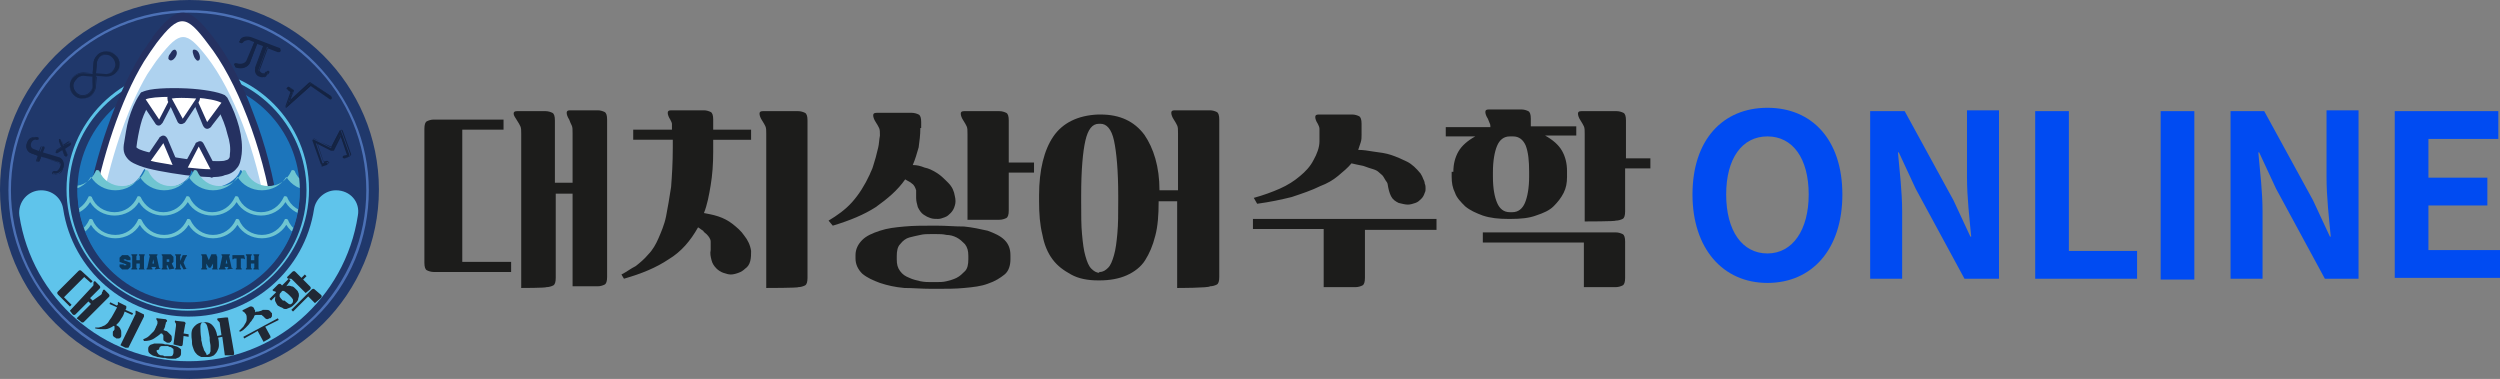 <?xml version="1.0" encoding="utf-8"?>
<!-- Generator: Adobe Illustrator 27.9.0, SVG Export Plug-In . SVG Version: 6.00 Build 0)  -->
<svg version="1.1" id="Layer_1" xmlns="http://www.w3.org/2000/svg" xmlns:xlink="http://www.w3.org/1999/xlink" x="0px" y="0px"
	 width="296.9px" height="45px" viewBox="0 0 296.9 45" style="enable-background:new 0 0 296.9 45;" xml:space="preserve">
<rect x="0" y="0" width="296.9" height="45" fill="#808080" stroke="none"/>
<style type="text/css">
	.st0{fill:#20386B;}
	.st1{fill:#1C75BB;}
	.st2{fill:#5FC4EB;}
	.st3{fill:#5CC3E8;}
	.st4{fill:#4C71B6;}
	.st5{fill:#202834;}
	.st6{opacity:0.32;}
	.st7{fill:#000001;}
	.st8{opacity:0.31;}
	.st9{opacity:0.35;}
	.st10{opacity:0.38;}
	.st11{fill:#253161;}
	.st12{fill-rule:evenodd;clip-rule:evenodd;fill:#FFFFFF;}
	.st13{fill-rule:evenodd;clip-rule:evenodd;fill:#AED2EF;}
	.st14{fill-rule:evenodd;clip-rule:evenodd;fill:#253161;}
	.st15{clip-path:url(#SVGID_00000063623750126464283430000008260447788547777685_);}
	.st16{fill:#6FC5D1;}
	.st17{clip-path:url(#SVGID_00000166671601724278837100000004869629624265209768_);}
	.st18{opacity:0.54;}
	.st19{fill:#1C1C1B;}
	.st20{fill:#004BF2;}
</style>
<g>
	<g>
		<g>
			<circle class="st0" cx="22.5" cy="22.5" r="22.5"/>
		</g>
		<g>
			<circle class="st1" cx="22.4" cy="22.6" r="13.2"/>
		</g>
		<g>
			<path class="st2" d="M39.9,22.6c-1.3,0-2.4,1-2.6,2.2c-1.1,7.3-7.4,12.8-14.9,12.8S8.6,32.1,7.5,24.8c-0.2-1.3-1.3-2.2-2.6-2.2
				l0,0c-1.6,0-2.8,1.4-2.6,3c1.5,9.8,9.9,17.3,20.1,17.3s18.6-7.5,20.1-17.3C42.8,24,41.6,22.6,39.9,22.6L39.9,22.6z"/>
		</g>
		<g>
			<g>
				<path class="st3" d="M22.3,36.9c-7.9,0-14.4-6.5-14.4-14.4S14.3,8.1,22.3,8.1s14.4,6.5,14.4,14.4S30.2,36.9,22.3,36.9z
					 M22.3,8.5c-7.8,0-14.1,6.3-14.1,14.1s6.3,14.1,14.1,14.1s14.1-6.3,14.1-14.1S30,8.5,22.3,8.5z"/>
			</g>
		</g>
		<g>
			<g>
				<path class="st4" d="M22.4,44c-5.7,0-11.1-2.2-15.1-6.3S1,28.3,1,22.6S3.3,11.5,7.3,7.5s9.4-6.3,15.1-6.3s11.1,2.2,15.1,6.3
					s6.3,9.4,6.3,15.1s-2.2,11.1-6.3,15.1S28.2,44,22.4,44z M22.4,1.5c-5.6,0-10.9,2.2-14.9,6.2c-4,4-6.2,9.3-6.2,14.9
					s2.2,10.9,6.2,14.9c4,4,9.3,6.2,14.9,6.2s10.9-2.2,14.9-6.2c4-4,6.2-9.3,6.2-14.9c0-5.6-2.2-10.9-6.2-14.9
					C33.4,3.7,28.1,1.5,22.4,1.5z"/>
			</g>
		</g>
		<g>
			<path class="st5" d="M9.3,32.2c0.1-0.1,0.1-0.1,0.2-0.1c0.1,0,0.1,0,0.2,0.1l1.3,1.2l-0.2,0.2L10,32.9l-2.4,2.4l0.9,0.9l-0.2,0.2
				L6.9,35c0,0-0.1-0.1-0.1-0.2c0-0.1,0-0.1,0.1-0.2L9.3,32.2z M8.3,36.9L11,34c0.1-0.1,0.1-0.1,0.1-0.2c0-0.1,0-0.1,0-0.2
				c0-0.1,0-0.1,0.1-0.2c0,0,0.1,0,0.1,0l0.5,0.5c0,0,0.1,0.1,0.1,0.2c0,0.1,0,0.1-0.1,0.2l-1.1,1.1l0.3,0.3L12,35
				c0.1-0.1,0.1-0.1,0.1-0.2c0,0,0-0.1,0.1-0.2c0-0.1,0-0.1,0.1-0.2c0,0,0.1,0,0.1,0l0.5,0.5c0,0,0.1,0.1,0.1,0.2
				c0,0.1,0,0.1-0.1,0.2L10,38.2c-0.1,0.1-0.1,0.1-0.2,0.1c-0.1,0-0.1,0-0.2-0.1l-0.5-0.4l1.7-1.7l-0.3-0.3l-1.5,1.5
				c-0.1,0.1-0.1,0.1-0.2,0.1c-0.1,0-0.1,0-0.2-0.1L8.3,36.9z"/>
			<path class="st5" d="M13.9,36.3L13.9,36.3c0-0.1,0.1-0.1,0.1-0.1c0,0,0-0.1,0-0.1c0-0.1,0-0.1,0-0.2s0.1,0,0.1,0l0.8,0.4
				c0.1,0,0.1,0.1,0.1,0.1c0,0.1,0,0.1,0,0.2l-0.1,0.2l0.9,0.4l-0.1,0.2L14.8,37l-0.1,0.3c-0.1,0.3-0.3,0.5-0.4,0.7
				c-0.1,0.2-0.3,0.4-0.5,0.6c0.1,0.1,0.2,0.1,0.3,0.2s0.2,0.2,0.2,0.3c0.1,0.1,0.1,0.3,0.1,0.4c0,0.1,0,0.3,0,0.4
				c0,0.1-0.1,0.2-0.1,0.2s-0.1,0.1-0.2,0.1c-0.1,0-0.1,0-0.2,0c-0.1,0-0.1,0-0.2-0.1c-0.1,0-0.1-0.1-0.2-0.1c0-0.1-0.1-0.1-0.1-0.2
				c0-0.1,0-0.2,0-0.3c0-0.1,0-0.2,0.1-0.2c0-0.1,0.1-0.1,0.1-0.2c0-0.1,0-0.1,0-0.2c0,0,0-0.1,0-0.1c0,0,0-0.1-0.1-0.1
				c-0.3,0.2-0.7,0.4-1,0.4c-0.4,0-0.8,0-1.2-0.1l0-0.1c0.1,0,0.3,0,0.4,0c0.1,0,0.3-0.1,0.4-0.1c0.1-0.1,0.3-0.1,0.4-0.2
				c0.1-0.1,0.3-0.2,0.4-0.4c0.1-0.2,0.3-0.4,0.4-0.6s0.3-0.5,0.5-0.9l0.1-0.2l-0.9-0.4l0.1-0.2L13.9,36.3z M14.3,41l1.7-3.5
				c0-0.1,0.1-0.1,0.1-0.2c0-0.1,0-0.1,0-0.2c0-0.1,0-0.1,0-0.2c0,0,0.1,0,0.1,0l0.8,0.4c0.1,0,0.1,0.1,0.1,0.1c0,0.1,0,0.1,0,0.2
				l-1.8,3.6c0,0.1-0.1,0.1-0.2,0.1c-0.1,0-0.1,0-0.2,0L14.3,41z"/>
			<path class="st5" d="M19.7,38.3c0,0.2-0.1,0.3-0.1,0.5c-0.1,0.2-0.1,0.3-0.2,0.4c0.1,0,0.2,0.1,0.3,0.1c0.1,0,0.2,0.1,0.3,0.2
				c0.1,0.1,0.2,0.2,0.3,0.3c0.1,0.1,0.1,0.2,0.1,0.4c0,0.1,0,0.2,0,0.2s-0.1,0.1-0.1,0.2c-0.1,0-0.1,0.1-0.2,0.1
				c-0.1,0-0.1,0-0.2,0c-0.1,0-0.1,0-0.2-0.1c-0.1,0-0.1-0.1-0.2-0.1c-0.1-0.1-0.1-0.1-0.1-0.2c0-0.1,0-0.2,0-0.2c0-0.1,0-0.1,0-0.2
				c0-0.1,0-0.1-0.1-0.2c0-0.1-0.1-0.1-0.2-0.1c-0.2,0.2-0.5,0.4-0.8,0.6c-0.3,0.2-0.7,0.3-1.2,0.3L17,40.3c0.2-0.1,0.5-0.2,0.7-0.4
				c0.2-0.2,0.4-0.4,0.6-0.6c0-0.1,0.1-0.1,0.1-0.2c0-0.1,0.1-0.1,0.1-0.2c0-0.1,0.1-0.2,0.1-0.2c0-0.1,0.1-0.2,0.1-0.3
				c0-0.1,0-0.1,0-0.2c0,0,0-0.1-0.1-0.2c0-0.1-0.1-0.1,0-0.2c0,0,0-0.1,0.1,0l0.9,0.1c0.1,0,0.1,0,0.2,0.1c0,0,0.1,0.1,0,0.2
				L19.7,38.3z M21.5,42c0,0.2-0.1,0.3-0.2,0.4c-0.1,0.1-0.3,0.1-0.4,0.2c-0.2,0-0.4,0-0.6,0c-0.2,0-0.4,0-0.7-0.1l-0.2,0
				c-0.2,0-0.5-0.1-0.7-0.1c-0.2-0.1-0.4-0.1-0.6-0.2c-0.2-0.1-0.3-0.2-0.4-0.3c-0.1-0.1-0.1-0.3-0.1-0.4l0-0.1
				c0-0.2,0.1-0.3,0.2-0.4c0.1-0.1,0.3-0.1,0.5-0.2c0.2,0,0.4,0,0.6,0c0.2,0,0.5,0,0.7,0.1l0.2,0c0.2,0,0.4,0.1,0.7,0.1
				c0.2,0.1,0.4,0.1,0.6,0.2c0.2,0.1,0.3,0.2,0.4,0.3C21.5,41.6,21.5,41.8,21.5,42L21.5,42z M18.6,41.6c0,0.1,0,0.2,0.1,0.3
				c0.1,0.1,0.1,0.2,0.2,0.2c0.1,0.1,0.2,0.1,0.3,0.1c0.1,0,0.2,0,0.3,0.1l0.2,0c0.1,0,0.2,0,0.3,0c0.1,0,0.2,0,0.3,0
				c0.1,0,0.2-0.1,0.2-0.1s0.1-0.2,0.1-0.3l0-0.1c0-0.1,0-0.2,0-0.3c0-0.1-0.1-0.1-0.2-0.2c-0.1-0.1-0.2-0.1-0.2-0.1
				c-0.1,0-0.2,0-0.2-0.1l-0.2,0c-0.1,0-0.2,0-0.3,0c-0.1,0-0.2,0-0.3,0c-0.1,0-0.2,0.1-0.2,0.1c-0.1,0.1-0.1,0.2-0.1,0.3L18.6,41.6
				z M20.6,40.9l0.3-2.2c0-0.1,0-0.1,0-0.2c0,0,0-0.1-0.1-0.2c0-0.1-0.1-0.1,0-0.2c0,0,0-0.1,0.1,0l0.9,0.1c0.1,0,0.1,0,0.2,0.1
				c0,0,0.1,0.1,0,0.2l-0.2,1.1l0.6,0.1l0,0.3l-0.6-0.1l-0.1,1c0,0.1-0.1,0.2-0.1,0.2c-0.1,0-0.1,0-0.2,0L20.6,40.9z"/>
			<path class="st5" d="M26.7,42.2L26.4,40l-0.5,0.1v0C26,40.5,26,40.8,26,41c0,0.3-0.1,0.5-0.2,0.7c-0.1,0.2-0.2,0.3-0.4,0.5
				c-0.2,0.1-0.4,0.2-0.7,0.2l-0.1,0c-0.3,0-0.5,0-0.7,0c-0.2-0.1-0.4-0.2-0.5-0.3s-0.3-0.3-0.4-0.6s-0.2-0.5-0.2-0.8l0-0.2
				c-0.1-0.6-0.1-1.2,0.1-1.5s0.5-0.6,1-0.7l0.1,0c0.5-0.1,0.9,0,1.2,0.3s0.5,0.7,0.6,1.3l0.5-0.1l-0.2-1.4c0-0.1,0-0.1-0.1-0.2
				c0,0-0.1-0.1-0.1-0.1c-0.1-0.1-0.1-0.1-0.1-0.2c0,0,0-0.1,0.1-0.1l0.9-0.1c0.1,0,0.1,0,0.2,0c0.1,0,0.1,0.1,0.1,0.2l0.7,4
				c0,0.1,0,0.2,0,0.2c0,0-0.1,0.1-0.2,0.1L26.7,42.2z M24.7,42.1c0.1,0,0.1-0.1,0.2-0.1c0-0.1,0.1-0.2,0.1-0.3c0-0.2,0-0.3,0-0.6
				c0-0.2-0.1-0.5-0.1-0.8l0-0.2c-0.1-0.6-0.2-1.1-0.3-1.4s-0.3-0.4-0.4-0.4l-0.1,0c-0.2,0-0.3,0.2-0.3,0.5c0,0.3,0,0.8,0.1,1.4
				l0,0.2c0.1,0.3,0.1,0.6,0.2,0.8s0.1,0.4,0.2,0.5c0.1,0.1,0.1,0.2,0.2,0.3C24.5,42.2,24.6,42.2,24.7,42.1L24.7,42.1z"/>
			<path class="st5" d="M31.2,36.8c0.1,0,0.3,0,0.4,0c0.2,0,0.3,0,0.4,0.1c0,0,0.1,0,0.1,0.1c0,0,0.1,0.1,0.1,0.1
				c0,0,0.1,0.1,0.1,0.1c0,0,0,0.1,0,0.1c0,0.1,0,0.1,0,0.2c0,0.1,0,0.1-0.1,0.2c0,0.1-0.1,0.1-0.2,0.1s-0.1,0.1-0.2,0.1
				c-0.1,0-0.2,0-0.3-0.1c-0.1-0.1-0.1-0.1-0.2-0.2c0,0,0,0-0.1-0.1c0,0-0.1,0-0.1-0.1c0,0-0.1,0-0.1,0c-0.1,0-0.1,0-0.2,0
				c-0.1,0-0.2,0-0.3,0c-0.1,0-0.2,0-0.3,0.1c0,0.1-0.1,0.3-0.2,0.4c-0.1,0.2-0.2,0.3-0.3,0.4c-0.1,0.2-0.3,0.4-0.5,0.6
				s-0.4,0.4-0.7,0.5l-0.1-0.1c0.2-0.2,0.3-0.3,0.5-0.5c0.1-0.2,0.2-0.3,0.3-0.5c0.1-0.2,0.1-0.3,0.1-0.5c0-0.2,0-0.3-0.1-0.5
				l-0.1-0.1c0-0.1-0.1-0.1-0.1-0.1c0,0-0.1-0.1-0.1-0.1c-0.1,0-0.1-0.1-0.1-0.1c0,0,0-0.1,0.1-0.1l0.8-0.4c0.1,0,0.1,0,0.2,0
				c0.1,0,0.1,0.1,0.2,0.1l0.1,0.2c0,0.1,0.1,0.1,0.1,0.2c0,0.1,0,0.1,0,0.2c0.1-0.1,0.2-0.1,0.4-0.1C31,36.9,31.1,36.9,31.2,36.8z
				 M33,37.8l0.1,0.2l-1.6,0.8l0.6,1.1c0,0.1,0.1,0.2,0,0.2s-0.1,0.1-0.1,0.1l-0.7,0.4l-0.7-1.3L29,40.2l-0.1-0.2L33,37.8z"/>
			<path class="st5" d="M33,36.3c-0.1-0.1-0.2-0.3-0.3-0.5c-0.1-0.2,0-0.4,0-0.6l-0.5,0.5l-0.2-0.2l0.8-0.8c0,0-0.1,0-0.1-0.1
				c0,0-0.1,0-0.1,0c-0.1,0-0.1,0-0.2-0.1s0-0.1,0-0.1l0.6-0.6c0,0,0.1-0.1,0.2-0.1c0.1,0,0.1,0,0.2,0.1l0.1,0.1l0.8-0.8l0.2,0.2
				L34,34c0.2-0.1,0.4-0.1,0.6,0c0.2,0,0.3,0.1,0.5,0.3l0.1,0.1c0.1,0.1,0.2,0.2,0.2,0.3c0.1,0.1,0.1,0.3,0.1,0.4
				c0,0.2-0.1,0.3-0.1,0.5c-0.1,0.2-0.2,0.3-0.4,0.5l0,0c-0.2,0.2-0.3,0.3-0.5,0.4c-0.2,0.1-0.3,0.1-0.5,0.2c-0.2,0-0.3,0-0.4-0.1
				c-0.1-0.1-0.3-0.1-0.4-0.2L33,36.3z M33.8,35.7c0.2,0.2,0.4,0.3,0.5,0.4c0.2,0.1,0.3,0,0.4-0.1l0,0c0.1-0.1,0.1-0.2,0.1-0.4
				c-0.1-0.2-0.2-0.3-0.4-0.5L34.3,35c-0.2-0.2-0.4-0.3-0.5-0.4c-0.2-0.1-0.3-0.1-0.4,0.1l-0.1,0.1c-0.1,0.1-0.1,0.2-0.1,0.4
				c0.1,0.2,0.2,0.3,0.4,0.5L33.8,35.7z M36.3,34.8l-1.6-1.6c-0.1-0.1-0.1-0.1-0.2-0.1c-0.1,0-0.1,0-0.2,0c-0.1,0-0.1,0-0.2-0.1
				c0,0,0-0.1,0-0.1l0.6-0.6c0,0,0.1-0.1,0.2-0.1c0.1,0,0.1,0,0.2,0.1l0.7,0.7l0.4-0.4l0.2,0.2l-0.4,0.4l0.8,0.8
				c0.1,0.1,0.1,0.1,0.1,0.2c0,0.1,0,0.1-0.1,0.2L36.3,34.8z M37.4,36l-0.8-0.8L34.8,37l-0.2-0.2l2.4-2.4c0,0,0.1-0.1,0.2-0.1
				c0.1,0,0.1,0,0.2,0.1l0.7,0.6c0.1,0.1,0.1,0.1,0.1,0.2c0,0.1,0,0.1-0.1,0.2L37.4,36z"/>
		</g>
		<g class="st6">
			<g>
				<path class="st7" d="M3.2,17c-0.2,0.5,0,1,0.5,1.2l0.8,0.3L4.4,19c0,0.1,0,0.2,0.1,0.2c0.1,0,0.2,0,0.2-0.1l0.2-0.5l2,0.6
					c0.3,0.1,0.4,0.4,0.3,0.7c-0.1,0.3-0.4,0.5-0.7,0.4c-0.1,0-0.2,0-0.2,0.1c0,0.1,0,0.2,0.1,0.2c0.4,0.1,0.9-0.2,1.1-0.7
					c0.2-0.5,0-1-0.4-1.2l-2-0.6l0.2-0.5c0-0.1,0-0.2-0.1-0.2c-0.1,0-0.2,0-0.2,0.1l-0.2,0.5l-0.8-0.3c-0.3-0.1-0.4-0.4-0.3-0.7
					c0.1-0.3,0.4-0.5,0.7-0.4c0.1,0,0.2,0,0.2-0.1c0-0.1,0-0.2-0.1-0.2C3.9,16.2,3.4,16.5,3.2,17z"/>
				<path class="st7" d="M6.5,20.7c-0.1,0-0.1,0-0.2,0c0,0-0.1,0-0.1-0.1c0,0,0-0.1,0-0.1c0-0.1,0.1-0.2,0.2-0.1
					c0.1,0,0.3,0,0.4-0.1c0.1-0.1,0.2-0.2,0.3-0.4c0.1-0.2,0.1-0.3,0-0.4c-0.1-0.1-0.1-0.2-0.3-0.3l-2-0.6l-0.2,0.5
					c0,0.1-0.1,0.1-0.1,0.1c0,0-0.1,0-0.1,0c0,0-0.1,0-0.1-0.1c0,0,0-0.1,0-0.1l0.2-0.5l-0.8-0.3C3.3,18.1,3,17.5,3.2,17l0,0
					c0.1-0.3,0.2-0.5,0.4-0.6c0.2-0.1,0.4-0.2,0.6-0.1c0,0,0.1,0,0.1,0.1c0,0,0,0.1,0,0.1s-0.1,0.1-0.1,0.1c0,0-0.1,0-0.1,0
					c-0.3-0.1-0.5,0.1-0.6,0.4c-0.1,0.2-0.1,0.3,0,0.4c0.1,0.1,0.1,0.2,0.3,0.3l0.8,0.3l0.2-0.5c0-0.1,0.1-0.1,0.1-0.1
					c0,0,0.1,0,0.1,0c0.1,0,0.1,0.1,0.1,0.2L5,18.2l2,0.6c0.2,0.1,0.4,0.2,0.5,0.5c0.1,0.2,0.1,0.5,0,0.7c-0.1,0.3-0.2,0.5-0.4,0.6
					C6.8,20.7,6.6,20.7,6.5,20.7z M6.4,20.4c-0.1,0-0.1,0-0.1,0.1c0,0,0,0.1,0,0.1c0,0,0,0.1,0.1,0.1c0.2,0.1,0.4,0,0.6-0.1
					c0.2-0.1,0.3-0.3,0.4-0.6s0.1-0.5,0-0.7c-0.1-0.2-0.2-0.4-0.4-0.4l-2-0.7l0.2-0.6c0-0.1,0-0.2-0.1-0.2c0,0-0.1,0-0.1,0
					c0,0-0.1,0.1-0.1,0.1l-0.2,0.6l-0.8-0.3c-0.1,0-0.2-0.1-0.3-0.3c-0.1-0.1-0.1-0.3,0-0.5c0.1-0.3,0.4-0.5,0.7-0.4
					c0,0,0.1,0,0.1,0c0,0,0.1-0.1,0.1-0.1c0,0,0-0.1,0-0.1c0,0,0-0.1-0.1-0.1c-0.2-0.1-0.4,0-0.6,0.1c-0.2,0.1-0.3,0.3-0.4,0.6l0,0
					c-0.2,0.5,0,1,0.4,1.1l0.9,0.3L4.4,19c0,0,0,0.1,0,0.1c0,0,0,0.1,0.1,0.1c0,0,0.1,0,0.1,0c0,0,0.1-0.1,0.1-0.1l0.2-0.5l2,0.7
					c0.1,0,0.2,0.1,0.3,0.3c0.1,0.1,0.1,0.3,0,0.5c-0.1,0.2-0.2,0.3-0.3,0.4C6.7,20.4,6.5,20.4,6.4,20.4C6.4,20.4,6.4,20.4,6.4,20.4
					z"/>
			</g>
			<g>
				<path class="st7" d="M7.5,17.3l-0.3-0.7c0-0.1-0.1-0.1-0.2-0.1C7,16.6,7,16.7,7,16.8l0.3,0.7l-0.6,0.4c-0.1,0.1-0.1,0.2-0.1,0.2
					c0,0.1,0.1,0.1,0.2,0.1l0.6-0.4l0.3,0.7c0,0.1,0.1,0.1,0.2,0.1c0,0,0.1-0.1,0.1-0.1c0,0,0-0.1,0-0.1l-0.3-0.7l0.6-0.4
					c0,0,0.1-0.1,0.1-0.1c0,0,0-0.1,0-0.1c0-0.1-0.1-0.1-0.2-0.1L7.5,17.3z"/>
				<path class="st7" d="M7.7,18.5C7.7,18.5,7.7,18.5,7.7,18.5c-0.1,0-0.1-0.1-0.1-0.1l-0.2-0.6l-0.6,0.4c0,0-0.1,0-0.1,0
					c0,0-0.1,0-0.1-0.1c0-0.1,0-0.2,0.1-0.3l0.6-0.4L7,16.8c0-0.1,0-0.2,0.1-0.3c0,0,0.1,0,0.1,0c0,0,0.1,0,0.1,0.1l0.2,0.6l0.6-0.4
					c0,0,0.1,0,0.1,0c0,0,0.1,0,0.1,0.1c0,0,0,0.1,0,0.1c0,0.1-0.1,0.1-0.1,0.1l-0.6,0.4l0.3,0.7c0,0,0,0.1,0,0.1
					C7.9,18.4,7.9,18.5,7.7,18.5C7.8,18.5,7.8,18.5,7.7,18.5z M7.4,17.7l0.3,0.7c0,0,0,0.1,0.1,0.1c0,0,0.1,0,0.1,0
					c0,0,0.1-0.1,0.1-0.1c0,0,0-0.1,0-0.1l-0.3-0.7l0.6-0.4c0,0,0.1-0.1,0.1-0.1c0,0,0-0.1,0-0.1c0,0,0-0.1-0.1-0.1c0,0-0.1,0-0.1,0
					l-0.6,0.4l-0.3-0.7c0,0,0-0.1-0.1-0.1c0,0-0.1,0-0.1,0C7,16.6,7,16.7,7,16.8l0.3,0.7l-0.6,0.4c-0.1,0-0.1,0.1-0.1,0.2
					c0,0,0,0.1,0.1,0.1c0,0,0.1,0,0.1,0L7.4,17.7z"/>
			</g>
		</g>
		<g class="st8">
			<path class="st7" d="M12.7,6.1c-0.4,0-0.8,0.1-1.1,0.4c-0.3,0.3-0.5,0.6-0.5,1.1l-0.1,1.2L9.9,8.7c-0.8,0-1.6,0.6-1.6,1.4
				c0,0.8,0.6,1.6,1.4,1.6c0.4,0,0.8-0.1,1.1-0.4c0.3-0.3,0.5-0.6,0.5-1.1l0.1-1.2l1.2,0.1c0.4,0,0.8-0.1,1.1-0.4
				c0.3-0.3,0.5-0.6,0.5-1.1C14.2,6.9,13.6,6.2,12.7,6.1z M11,10.3c0,0.6-0.6,1.1-1.2,1.1s-1.1-0.6-1.1-1.2c0-0.3,0.2-0.6,0.4-0.8
				C9.3,9.1,9.6,9,9.9,9L11,9.1L11,10.3z M13.8,7.7c0,0.3-0.2,0.6-0.4,0.8s-0.5,0.3-0.8,0.3l-1.2-0.1l0.1-1.2c0-0.3,0.2-0.6,0.4-0.8
				s0.5-0.3,0.8-0.3C13.3,6.5,13.8,7.1,13.8,7.7z"/>
			<path class="st7" d="M9.8,11.7C9.8,11.7,9.8,11.7,9.8,11.7c-0.9,0-1.6-0.8-1.5-1.6c0-0.9,0.8-1.5,1.6-1.5L11,8.7l0.1-1.1
				c0-0.4,0.2-0.8,0.5-1.1c0.3-0.3,0.7-0.4,1.1-0.4s0.8,0.2,1.1,0.5c0.3,0.3,0.4,0.7,0.4,1.1c0,0.4-0.2,0.8-0.5,1.1
				c-0.3,0.3-0.7,0.4-1.1,0.4l-1.1-0.1l-0.1,1.1c0,0.4-0.2,0.8-0.5,1.1C10.6,11.6,10.2,11.7,9.8,11.7z M9.8,8.7
				c-0.8,0-1.5,0.6-1.5,1.4c0,0.8,0.6,1.5,1.4,1.6c0.4,0,0.8-0.1,1.1-0.4s0.5-0.6,0.5-1l0.1-1.2l1.2,0.1c0.4,0,0.8-0.1,1.1-0.4
				c0.3-0.3,0.5-0.6,0.5-1S14,6.9,13.8,6.6c-0.3-0.3-0.6-0.5-1-0.5l0,0c-0.4,0-0.8,0.1-1.1,0.4c-0.3,0.3-0.5,0.6-0.5,1l-0.1,1.2
				L9.8,8.7C9.9,8.7,9.8,8.7,9.8,8.7z M9.8,11.4C9.8,11.4,9.8,11.4,9.8,11.4c-0.7,0-1.2-0.6-1.2-1.2c0-0.3,0.2-0.6,0.4-0.8
				C9.3,9.1,9.6,9,9.9,9l1.2,0.1L11,10.3h0h0c0,0.3-0.2,0.6-0.4,0.8C10.4,11.3,10.1,11.4,9.8,11.4z M9.8,9C9.5,9,9.3,9.1,9.1,9.3
				c-0.2,0.2-0.4,0.5-0.4,0.8c0,0.6,0.5,1.2,1.1,1.2c0.3,0,0.6-0.1,0.8-0.3c0.2-0.2,0.4-0.5,0.4-0.8L11,9.1L9.8,9C9.9,9,9.8,9,9.8,9
				z M12.6,8.8C12.6,8.8,12.6,8.8,12.6,8.8l-1.2-0.1l0.1-1.2c0-0.3,0.2-0.6,0.4-0.8c0.2-0.2,0.5-0.3,0.9-0.3c0.7,0,1.2,0.6,1.1,1.2
				l0,0c0,0.3-0.2,0.6-0.4,0.8C13.2,8.7,12.9,8.8,12.6,8.8z M11.4,8.7l1.1,0.1c0.3,0,0.6-0.1,0.8-0.3c0.2-0.2,0.4-0.5,0.4-0.8
				c0-0.6-0.5-1.2-1.1-1.2c-0.3,0-0.6,0.1-0.8,0.3s-0.4,0.5-0.4,0.8L11.4,8.7z"/>
		</g>
		<g class="st9">
			<path class="st7" d="M33.2,5.8l-3.4-1.3c-0.4-0.1-0.8-0.1-1.1,0.1l-0.2,0.2c-0.1,0.1-0.1,0.2,0,0.2c0,0,0,0,0.1,0
				c0.1,0,0.1,0,0.2,0L29,4.9c0.2-0.1,0.5-0.2,0.7-0.1L30.2,5l-0.8,2.2c-0.2,0.4-0.7,0.6-1.3,0.5c-0.1,0-0.2,0-0.2,0.1
				s0,0.2,0.1,0.2c0.7,0.3,1.5,0,1.7-0.6l0.8-2.2l0.8,0.3l-1,2.7c-0.1,0.3,0.1,0.8,0.5,0.9c0.4,0.2,0.9,0,1-0.4c0-0.1,0-0.2-0.1-0.2
				c-0.1,0-0.2,0-0.2,0.1c-0.1,0.2-0.3,0.3-0.5,0.2c-0.2-0.1-0.3-0.3-0.3-0.5l1-2.7l1.4,0.5c0.1,0,0.2,0,0.2-0.1
				C33.3,5.9,33.3,5.8,33.2,5.8z"/>
			<path class="st7" d="M31.2,9.1c-0.1,0-0.2,0-0.3-0.1c-0.2-0.1-0.4-0.2-0.5-0.4c-0.1-0.2-0.1-0.4-0.1-0.6l1-2.7l-0.8-0.3l-0.8,2.2
				c-0.1,0.3-0.4,0.5-0.7,0.6c-0.3,0.1-0.7,0.1-1.1,0c-0.1,0-0.1-0.1-0.1-0.1c0,0,0-0.1,0-0.1s0.1-0.1,0.1-0.1c0,0,0.1,0,0.2,0
				c0.5,0.2,1.1,0,1.2-0.4L30.2,5l-0.5-0.2c-0.2-0.1-0.5-0.1-0.7,0.1l-0.2,0.2c-0.1,0-0.1,0.1-0.2,0c0,0-0.1,0-0.1,0
				c0,0-0.1-0.1-0.1-0.1c0,0,0-0.1,0.1-0.1l0.2-0.2c0.3-0.2,0.7-0.3,1.1-0.1l3.4,1.3c0.1,0,0.2,0.1,0.1,0.2c0,0.1-0.1,0.1-0.3,0.1
				l-1.3-0.5l-1,2.7c0,0.1,0,0.2,0,0.3c0.1,0.1,0.1,0.2,0.2,0.2c0.1,0,0.2,0,0.3,0c0.1,0,0.2-0.1,0.2-0.2c0,0,0.1-0.1,0.1-0.1
				c0,0,0.1,0,0.2,0s0.1,0.1,0.1,0.1c0,0,0,0.1,0,0.1c-0.1,0.2-0.2,0.3-0.4,0.4C31.4,9.1,31.3,9.1,31.2,9.1z M30.6,5.1l0.8,0.3
				l-1,2.7c-0.1,0.2,0,0.3,0.1,0.5s0.3,0.3,0.5,0.4c0.2,0.1,0.4,0.1,0.6,0c0.2-0.1,0.3-0.2,0.4-0.4c0,0,0-0.1,0-0.1
				c0,0-0.1-0.1-0.1-0.1c0,0-0.1,0-0.1,0c0,0-0.1,0-0.1,0.1c0,0.1-0.1,0.2-0.2,0.2c-0.1,0-0.2,0-0.3,0c-0.1,0-0.2-0.1-0.3-0.2
				c-0.1-0.1-0.1-0.2,0-0.3l1-2.7L33.1,6c0.1,0,0.2,0,0.2-0.1c0-0.1,0-0.2-0.1-0.2l-3.4-1.3c-0.4-0.1-0.8-0.1-1.1,0.1l-0.2,0.2
				c0,0,0,0.1,0,0.1c0,0,0,0.1,0.1,0.1c0,0,0,0,0.1,0c0.1,0,0.1,0,0.2,0L29,4.9c0.2-0.2,0.5-0.2,0.7-0.1L30.3,5l-0.8,2.3
				c-0.2,0.5-0.7,0.7-1.3,0.5c0,0-0.1,0-0.1,0c0,0-0.1,0-0.1,0.1c0,0,0,0.1,0,0.1C28,7.9,28,7.9,28,8c0.3,0.1,0.7,0.1,1,0
				c0.3-0.1,0.6-0.3,0.7-0.6L30.6,5.1z"/>
		</g>
		<g class="st10">
			<path class="st7" d="M34,12.8c0,0,0-0.1,0-0.1l0.6-1.7l-0.4-0.3c0,0,0-0.1,0-0.2c0-0.1,0.1-0.1,0.2-0.1l0.4,0.3c0,0,0,0.1,0,0.1
				l-0.5,1.4l2.6-2.3c0,0,0.1-0.1,0.1,0l2.4,1.6c0,0,0,0.1,0,0.2c0,0.1-0.1,0.1-0.2,0.1l-2.3-1.6l-2.8,2.5C34,12.8,34,12.8,34,12.8
				L34,12.8z"/>
			<path class="st7" d="M34,12.8C34,12.8,34,12.8,34,12.8L34,12.8c-0.1,0-0.1-0.1-0.1-0.2l0.6-1.7l-0.4-0.3c-0.1,0-0.1-0.1,0-0.2
				c0.1-0.1,0.1-0.1,0.2-0.1l0.4,0.3c0,0,0.1,0.1,0,0.2l-0.5,1.3l2.5-2.3c0.1,0,0.1-0.1,0.2,0l2.4,1.6c0,0,0,0.1,0,0.1s0,0.1,0,0.1
				c-0.1,0.1-0.1,0.1-0.2,0.1l-2.3-1.6l-2.8,2.5C34.1,12.8,34,12.8,34,12.8z M34,12.7c0,0,0.1,0,0.1,0l2.8-2.5l2.3,1.6
				c0,0,0.1,0,0.1-0.1c0,0,0-0.1,0-0.1c0,0,0,0,0-0.1L37,9.9c0,0-0.1,0-0.1,0l-2.6,2.4l0.6-1.5c0,0,0-0.1,0-0.1l-0.4-0.3
				c0,0-0.1,0-0.1,0.1c0,0.1,0,0.1,0,0.1l0.4,0.3L34,12.6C33.9,12.7,33.9,12.7,34,12.7L34,12.7z"/>
		</g>
		<g class="st10">
			<path class="st7" d="M38.1,19.5l-1-2.8c0-0.1,0-0.1,0-0.1c0,0,0.1,0,0.2,0l2,1l1-2c0-0.1,0.1-0.1,0.1-0.1c0.1,0,0.1,0,0.1,0.1
				l1,2.8c0,0.1,0,0.2-0.1,0.2l-0.5,0.2c-0.1,0-0.2,0-0.2-0.1c0-0.1,0-0.2,0.1-0.2l0.4-0.1l-0.8-2.4l-0.9,1.8c0,0,0,0.1-0.1,0.1
				c0,0-0.1,0-0.1,0l-1.8-0.9l0.8,2.4l0.4-0.1c0.1,0,0.2,0,0.2,0.1c0,0.1,0,0.2-0.1,0.2l-0.6,0.2C38.2,19.6,38.2,19.5,38.1,19.5z"/>
			<path class="st7" d="M38.3,19.6C38.2,19.6,38.2,19.6,38.3,19.6c-0.1,0-0.1-0.1-0.1-0.1l-1-2.8c0-0.1,0-0.1,0-0.2
				c0.1,0,0.1-0.1,0.2,0l1.9,1l1-1.9c0-0.1,0.1-0.1,0.2-0.1c0.1,0,0.1,0,0.1,0.1l1,2.8c0,0,0,0.1,0,0.1c0,0-0.1,0.1-0.1,0.1
				l-0.5,0.2c0,0-0.1,0-0.1,0c0,0-0.1-0.1-0.1-0.1c0-0.1,0-0.2,0.1-0.2l0.4-0.1L40.4,16l-0.9,1.7c0,0-0.1,0.1-0.1,0.1
				c0,0-0.1,0-0.1,0l-1.7-0.9l0.8,2.3l0.4-0.1c0.1,0,0.2,0,0.2,0.1c0,0.1,0,0.2-0.1,0.2L38.3,19.6C38.3,19.6,38.3,19.6,38.3,19.6z
				 M37.3,16.5C37.3,16.5,37.2,16.5,37.3,16.5c-0.1,0.1-0.1,0.1-0.1,0.2l1,2.8c0,0,0,0.1,0.1,0.1c0,0,0.1,0,0.1,0l0.6-0.2
				c0.1,0,0.1-0.1,0.1-0.1c0-0.1-0.1-0.1-0.1-0.1l-0.5,0.2l-0.8-2.4l1.8,0.9c0,0,0.1,0,0.1,0c0,0,0.1,0,0.1-0.1l0.9-1.8l0.8,2.4
				l-0.4,0.1c-0.1,0-0.1,0.1-0.1,0.1c0,0,0,0.1,0.1,0.1c0,0,0.1,0,0.1,0l0.5-0.2c0,0,0.1,0,0.1-0.1c0,0,0-0.1,0-0.1l-1-2.8
				c0,0-0.1-0.1-0.1-0.1c0,0-0.1,0-0.1,0.1l-1,2L37.3,16.5C37.3,16.5,37.3,16.5,37.3,16.5z"/>
		</g>
		<g>
			<g>
				<path class="st11" d="M19.1,5.8c-0.2,0.3-0.5,0.6-0.7,0.9c-0.2,0.3-0.5,0.7-0.7,1.1c-1.3,2.2-2.5,4.9-3.6,7.9
					c-0.9,2.7-1.7,5.6-2.3,8.5h19.7c-0.6-3.4-1.5-6.8-2.7-9.8C27.6,11,26,7.9,24.3,5.8c-1.2-1.5-2-2.3-2.6-2.3
					C21.1,3.5,20.4,4.2,19.1,5.8C19.1,5.8,19.1,5.8,19.1,5.8L19.1,5.8z M17.4,5.5c0.2-0.4,0.5-0.7,0.7-1c0,0,0,0,0-0.1
					c1.5-1.9,2.5-2.9,3.6-2.9c1.1,0,2.1,1,3.6,2.9c1.8,2.3,3.5,5.5,4.8,9.1c1.4,3.6,2.4,7.5,3,11.5c0,0.1,0,0.2,0,0.2
					c0,0.5-0.3,1-0.7,1H11v0c-0.1,0-0.1,0-0.2,0c-0.4-0.1-0.6-0.6-0.6-1.2c0.6-3.4,1.5-6.9,2.6-10c1.1-3.1,2.4-6,3.8-8.3
					C16.8,6.3,17.1,5.9,17.4,5.5L17.4,5.5z"/>
			</g>
			<g>
				<path class="st12" d="M18.6,5.1c-0.5,0.7-1,1.4-1.5,2.2c-2.8,4.6-5,11.4-6.2,18h21.5c-1.2-7.8-4.3-15.8-7.7-20.1
					C22.1,1.7,21.3,1.6,18.6,5.1L18.6,5.1z"/>
			</g>
			<g>
				<path class="st13" d="M11.9,25.2h19.7c-1.1-7.1-3.9-14.4-7-18.4c-2.5-3.2-3.2-3.2-5.7,0c-0.5,0.6-0.9,1.3-1.4,2
					C15,13,13,19.2,11.9,25.2L11.9,25.2z"/>
			</g>
			<g>
				<path class="st11" d="M25.9,13c-0.7-0.3-2.2-0.5-3.8-0.5c-1.8-0.1-3.7-0.1-4.5,0.1c-0.4,0.7-0.7,1.4-0.9,2.2
					c-0.2,0.8-0.4,1.8-0.5,2.7l0,0c0,0,0,0,0,0c0.2,0.2,0.5,0.3,0.8,0.4c0.9,0.3,3.1,0.7,5.2,1c1.9,0.2,3.6,0.3,4.4,0.2
					c0.3-0.1,0.5-0.1,0.6-0.3c0.1-0.1,0.1-0.3,0.1-0.5c0.1-0.7,0-1.5-0.3-2.4C26.8,15,26.4,14,25.9,13L25.9,13z M22.2,10.5
					c1.9,0.1,3.7,0.4,4.5,0.8l0,0c0.1,0.1,0.2,0.2,0.3,0.3c0.7,1.3,1.1,2.4,1.4,3.5c0.3,1.2,0.4,2.2,0.3,3.2
					c-0.1,0.7-0.2,1.3-0.6,1.7c-0.3,0.4-0.8,0.7-1.4,0.8C25.9,21.2,24,21,22,20.8c-2.2-0.3-4.4-0.7-5.4-1.1c-0.5-0.2-1-0.4-1.3-0.7
					c-0.5-0.5-0.7-1-0.6-1.8c0.2-1.1,0.3-2.1,0.6-3.1c0.3-1,0.7-2,1.3-2.9c0.1-0.2,0.2-0.3,0.4-0.3C17.7,10.5,20,10.4,22.2,10.5
					L22.2,10.5z M16.2,17.5L16.2,17.5C16.1,17.6,16.2,17.5,16.2,17.5L16.2,17.5L16.2,17.5z"/>
			</g>
			<g>
				<path class="st11" d="M19,18.6l0.1,0l0,0l0.2,0l-0.1-0.3L19,18.6L19,18.6z M19,20.1c-0.4-0.1-0.9-0.2-1.2-0.2
					c-0.1,0-0.2-0.1-0.3-0.2c-0.2-0.3-0.3-0.8-0.1-1.1l1.5-2.2l0,0c0-0.1,0.1-0.1,0.2-0.2c0.3-0.2,0.6-0.1,0.8,0.3l1.1,2.6
					c0.1,0.1,0.1,0.3,0.1,0.5c0,0.4-0.3,0.7-0.7,0.7C19.9,20.3,19.5,20.2,19,20.1L19,20.1L19,20.1z"/>
			</g>
			<g>
				<path class="st12" d="M17.9,19.1c0.7,0.2,1.7,0.3,2.6,0.5l-1.1-2.6L17.9,19.1L17.9,19.1z"/>
			</g>
			<g>
				<path class="st11" d="M23.4,19.2c0.1,0,0.3,0,0.4,0l0.1,0l-0.3-0.5L23.4,19.2L23.4,19.2z M23.7,20.8c-0.4,0-0.9-0.1-1.4-0.1
					c-0.1,0-0.2-0.1-0.3-0.1c-0.3-0.2-0.3-0.7-0.1-1.1l1.3-2.4c0-0.1,0.1-0.2,0.2-0.2c0.3-0.2,0.6-0.2,0.8,0.2l1.4,2.7l0,0
					c0.1,0.1,0.1,0.3,0.1,0.5c0,0.4-0.3,0.8-0.6,0.8C24.6,20.8,24.1,20.8,23.7,20.8L23.7,20.8z"/>
			</g>
			<g>
				<path class="st12" d="M22.3,19.9c0.9,0.1,2,0.2,2.7,0.2l-1.4-2.7L22.3,19.9L22.3,19.9z"/>
			</g>
			<g>
				<path class="st11" d="M25.2,12.6L25.2,12.6c-0.3-0.1-0.5-0.1-0.8-0.1l0.3,0.7L25.2,12.6L25.2,12.6z M25.3,11.1
					c0.5,0.1,1,0.2,1.3,0.4l0,0c0.1,0,0.1,0.1,0.2,0.2c0.2,0.3,0.2,0.8,0,1.1L25.1,15c0,0.1-0.1,0.1-0.2,0.2
					c-0.3,0.2-0.6,0.1-0.8-0.3L22.9,12c-0.1-0.1-0.1-0.3-0.1-0.5c0-0.4,0.3-0.7,0.6-0.7C24.1,10.9,24.8,11,25.3,11.1L25.3,11.1z"/>
			</g>
			<g>
				<path class="st12" d="M26.3,12.2c-0.6-0.3-1.7-0.5-3-0.6l1.3,2.9L26.3,12.2L26.3,12.2z"/>
			</g>
			<g>
				<path class="st11" d="M19.1,12.3c-0.3,0-0.5,0-0.7,0l0.4,0.6L19.1,12.3L19.1,12.3z M18.3,10.8c0.5,0,1.2-0.1,1.9-0.1
					c0.1,0,0.3,0,0.4,0.1c0.3,0.2,0.3,0.7,0.1,1.1l-1.4,2.7l0,0c0,0-0.1,0.1-0.1,0.1C19,15,18.6,15,18.4,14.6l-1.6-2.4
					c-0.1-0.1-0.1-0.2-0.2-0.3c-0.1-0.4,0.1-0.8,0.4-1C17.3,10.9,17.7,10.8,18.3,10.8L18.3,10.8z"/>
			</g>
			<g>
				<path class="st12" d="M20.3,11.5c-1.4,0-2.6,0.1-3,0.3l1.6,2.4L20.3,11.5L20.3,11.5z"/>
			</g>
			<g>
				<path class="st14" d="M23.4,7.2C23.2,7,23.1,6.9,23,6.6c-0.2-0.5-0.1-0.7,0-0.7c0.7-0.1,1,1.3,0.5,1.3L23.4,7.2z"/>
			</g>
			<g>
				<path class="st14" d="M20,7c0-0.2,0-0.4,0.2-0.6c0.3-0.5,0.4-0.5,0.6-0.5c0.6,0.4-0.3,1.6-0.7,1.2L20,7z"/>
			</g>
			<g>
				<g>
					<path class="st11" d="M22.2,12.3c-0.2,0-0.5,0-0.7,0l0.3,0.6L22.2,12.3L22.2,12.3z M21.5,10.8c0.5,0,1.1,0,1.8,0.1
						c0.1,0,0.2,0.1,0.3,0.2c0.2,0.3,0.2,0.7,0,1l-1.6,2.4l0,0c0,0-0.1,0.1-0.1,0.1c-0.3,0.2-0.6,0.2-0.8-0.1L20,12.1
						c-0.1-0.1-0.1-0.2-0.1-0.3c-0.1-0.4,0.2-0.8,0.5-0.9C20.6,10.9,21,10.8,21.5,10.8L21.5,10.8z"/>
				</g>
				<g>
					<path class="st12" d="M23.3,11.7c-1.3-0.1-2.4-0.1-2.9,0l1.3,2.4L23.3,11.7L23.3,11.7z"/>
				</g>
			</g>
		</g>
		<g>
			<g>
				<path class="st1" d="M35.6,22.7c0-0.9-0.6-1.5-0.9-1.9c-0.3-0.4-0.4-0.5-0.4-0.5c-0.5,1.1-1.8,1.9-2.7,1.9
					c-2.8,0.1-2.8-2.6-3.1-1.9c-0.4,1.1-1.9,1.9-2.8,1.9c-2.3-0.1-2.9-2.3-3-1.9c-0.1,1.2-2.1,2.2-3.1,1.9c-2.8-0.8-2.1-2.8-2.6-1.9
					c-0.9,1.8-2,1.9-2.9,1.9c-2.7-0.1-2.3-2.7-2.8-1.8c-0.4,0.8-0.7,1-1.1,1.2c-0.7,0.6-1,0.1-1,1.1c0,7.3,5.9,13.2,13.2,13.2
					S35.6,30,35.6,22.7z"/>
			</g>
			<g>
				<g>
					<defs>
						<circle id="SVGID_1_" cx="22.4" cy="22.6" r="13.2"/>
					</defs>
					<clipPath id="SVGID_00000152982478393808869840000013453544760382602134_">
						<use xlink:href="#SVGID_1_"  style="overflow:visible;"/>
					</clipPath>
					<g style="clip-path:url(#SVGID_00000152982478393808869840000013453544760382602134_);">
						<g>
							<g>
								<path class="st16" d="M48.5,22.6c-1.2,0-2.3-0.6-2.9-1.6c-0.6,1-1.7,1.6-2.9,1.6s-2.3-0.6-2.9-1.6c-0.6,1-1.7,1.6-2.9,1.6
									s-2.3-0.6-2.9-1.6c-0.6,1-1.7,1.6-2.9,1.6c-1.2,0-2.3-0.6-2.9-1.6c-0.6,1-1.7,1.6-2.9,1.6s-2.3-0.6-2.9-1.6
									c-0.6,1-1.7,1.6-2.9,1.6c-1.2,0-2.3-0.6-2.9-1.6c-0.6,1-1.7,1.6-2.9,1.6s-2.3-0.6-2.9-1.6c-0.6,1-1.7,1.6-2.9,1.6
									s-2.3-0.6-2.9-1.6c-0.6,1-1.7,1.6-2.9,1.6S0.6,21.9,0,20.9c-0.6,1-1.7,1.6-2.9,1.6v-0.4c1.2,0,2.2-0.7,2.7-1.8
									c0-0.1,0.1-0.1,0.2-0.1s0.2,0.1,0.2,0.1c0.5,1.1,1.5,1.8,2.7,1.8s2.2-0.7,2.7-1.8c0-0.1,0.1-0.1,0.2-0.1s0.2,0.1,0.2,0.1
									c0.4,1.1,1.5,1.8,2.7,1.8s2.2-0.7,2.7-1.8c0-0.1,0.1-0.1,0.2-0.1s0.2,0.1,0.2,0.1c0.4,1.1,1.5,1.8,2.7,1.8s2.2-0.7,2.7-1.8
									c0-0.1,0.1-0.1,0.2-0.1c0.1,0,0.2,0.1,0.2,0.1c0.5,1.1,1.5,1.8,2.7,1.8c1.2,0,2.2-0.7,2.7-1.8c0-0.1,0.1-0.1,0.2-0.1
									c0.1,0,0.2,0.1,0.2,0.1c0.5,1.1,1.5,1.8,2.7,1.8s2.2-0.7,2.7-1.8c0-0.1,0.1-0.1,0.2-0.1c0.1,0,0.2,0.1,0.2,0.1
									c0.4,1.1,1.5,1.8,2.7,1.8c1.2,0,2.2-0.7,2.7-1.8c0-0.1,0.1-0.1,0.2-0.1c0.1,0,0.2,0.1,0.2,0.1c0.4,1.1,1.5,1.8,2.7,1.8
									c1.2,0,2.2-0.7,2.7-1.8c0-0.1,0.1-0.1,0.2-0.1c0.1,0,0.2,0.1,0.2,0.1c0.5,1.1,1.5,1.8,2.7,1.8c1.2,0,2.2-0.7,2.7-1.8
									c0-0.1,0.1-0.1,0.2-0.1c0.1,0,0.2,0.1,0.2,0.1c0.5,1.1,1.5,1.8,2.7,1.8C48.5,22.2,48.5,22.6,48.5,22.6z"/>
							</g>
						</g>
					</g>
				</g>
				<g>
					<defs>
						<circle id="SVGID_00000145029625039995196620000000719909803193800835_" cx="22.4" cy="22.6" r="13.2"/>
					</defs>
					<clipPath id="SVGID_00000020390688401237056100000017141153237069064865_">
						<use xlink:href="#SVGID_00000145029625039995196620000000719909803193800835_"  style="overflow:visible;"/>
					</clipPath>
					<g style="clip-path:url(#SVGID_00000020390688401237056100000017141153237069064865_);">
						<g>
							<g>
								<g>
									<path class="st16" d="M42.6,25.6c-1.2,0-2.3-0.6-2.9-1.6c-0.6,1-1.7,1.6-2.9,1.6s-2.3-0.6-2.9-1.6c-0.6,1-1.7,1.6-2.9,1.6
										c-1.2,0-2.3-0.6-2.9-1.6c-0.6,1-1.7,1.6-2.9,1.6c-1.2,0-2.3-0.6-2.9-1.6c-0.6,1-1.7,1.6-2.9,1.6s-2.3-0.6-2.9-1.6
										c-0.6,1-1.7,1.6-2.9,1.6s-2.3-0.6-2.9-1.6c-0.6,1-1.7,1.6-2.9,1.6s-2.3-0.6-2.9-1.6c-0.6,1-1.7,1.6-2.9,1.6v-0.4
										c1.2,0,2.2-0.7,2.7-1.8c0-0.1,0.1-0.1,0.2-0.1s0.2,0.1,0.2,0.1c0.4,1.1,1.5,1.8,2.7,1.8s2.2-0.7,2.7-1.8
										c0-0.1,0.1-0.1,0.2-0.1c0.1,0,0.2,0.1,0.2,0.1c0.4,1.1,1.5,1.8,2.7,1.8s2.2-0.7,2.7-1.8c0-0.1,0.1-0.1,0.2-0.1
										c0.1,0,0.2,0.1,0.2,0.1c0.5,1.1,1.5,1.8,2.7,1.8c1.2,0,2.2-0.7,2.7-1.8c0-0.1,0.1-0.1,0.2-0.1c0.1,0,0.2,0.1,0.2,0.1
										c0.5,1.1,1.5,1.8,2.7,1.8c1.2,0,2.2-0.7,2.7-1.8c0-0.1,0.1-0.1,0.2-0.1c0.1,0,0.2,0.1,0.2,0.1c0.4,1.1,1.5,1.8,2.7,1.8
										c1.2,0,2.2-0.7,2.7-1.8c0-0.1,0.1-0.1,0.2-0.1c0.1,0,0.2,0.1,0.2,0.1c0.4,1.1,1.5,1.8,2.7,1.8c1.2,0,2.2-0.7,2.7-1.8
										c0-0.1,0.1-0.1,0.2-0.1c0.1,0,0.2,0.1,0.2,0.1c0.5,1.1,1.5,1.8,2.7,1.8V25.6z"/>
								</g>
							</g>
						</g>
						<g>
							<g>
								<g>
									<path class="st16" d="M36.9,28.3c-1.2,0-2.3-0.6-2.9-1.6c-0.6,1-1.7,1.6-2.9,1.6c-1.2,0-2.3-0.6-2.9-1.6
										c-0.6,1-1.7,1.6-2.9,1.6c-1.2,0-2.3-0.6-2.9-1.6c-0.6,1-1.7,1.6-2.9,1.6s-2.3-0.6-2.9-1.6c-0.6,1-1.7,1.6-2.9,1.6
										s-2.3-0.6-2.9-1.6c-0.6,1-1.7,1.6-2.9,1.6v-0.4c1.2,0,2.2-0.7,2.7-1.8c0-0.1,0.1-0.1,0.2-0.1l0,0c0.1,0,0.2,0.1,0.2,0.1
										c0.4,1.1,1.5,1.8,2.7,1.8s2.2-0.7,2.7-1.8c0-0.1,0.1-0.1,0.2-0.1c0.1,0,0.2,0.1,0.2,0.1c0.5,1.1,1.5,1.8,2.7,1.8
										c1.2,0,2.2-0.7,2.7-1.8c0-0.1,0.1-0.1,0.2-0.1l0,0c0.1,0,0.2,0.1,0.2,0.1c0.5,1.1,1.5,1.8,2.7,1.8c1.2,0,2.2-0.7,2.7-1.8
										c0-0.1,0.1-0.1,0.2-0.1l0,0c0.1,0,0.2,0.1,0.2,0.1c0.4,1.1,1.5,1.8,2.7,1.8c1.2,0,2.2-0.7,2.7-1.8c0-0.1,0.1-0.1,0.2-0.1
										l0,0c0.1,0,0.2,0.1,0.2,0.1c0.4,1.1,1.5,1.8,2.7,1.8V28.3z"/>
								</g>
							</g>
						</g>
					</g>
				</g>
			</g>
		</g>
		<g class="st18">
			<path class="st7" d="M14.2,31.4h0.5v0.1l0,0H15l0,0v-0.1l-0.8-0.3v-0.5l0.3-0.3h0.7l0.3,0.3v0.3H15v-0.1l0,0h-0.3l0,0v0.1
				l0.8,0.3v0.5L15.2,32h-0.7l-0.3-0.3V31.4z"/>
			<path class="st7" d="M17.1,30.5v1.4l0.1,0.1V32h-0.7v-0.1l0.1-0.1v-0.5h-0.4v0.5l0.1,0.1V32h-0.7v-0.1l0.1-0.1v-1.4l-0.1-0.1
				v-0.1h0.7v0.1l-0.1,0.1v0.5h0.4v-0.5l-0.1-0.1v-0.1h0.7L17.1,30.5L17.1,30.5z"/>
			<path class="st7" d="M19.1,31.9L19.1,31.9L18.4,32v-0.1l0.1-0.1l0-0.1H18l0,0.1l0.1,0.1V32h-0.7v-0.1l0.1-0.1l0.3-1.4l-0.1-0.1
				v-0.1h1v0.1l-0.1,0.1l0.3,1.4L19.1,31.9z M18.3,31.3l-0.1-0.5l-0.1,0.5H18.3z"/>
			<path class="st7" d="M20.7,31.9L20.7,31.9L20.1,32l-0.2-0.5h-0.1v0.3l0.1,0.1V32h-0.7v-0.1l0.1-0.1v-1.4l-0.1-0.1v-0.1h1.1
				l0.3,0.3v0.6l-0.2,0.2L20.7,31.9L20.7,31.9z M19.8,31.1h0.3l0,0v-0.3l0,0h-0.3V31.1z"/>
			<path class="st7" d="M22.3,31.9L22.3,31.9L21.8,32l-0.4-0.7v0.5l0.1,0.1V32h-0.7v-0.1l0.1-0.1v-1.4l-0.1-0.1v-0.1h0.7v0.1
				l-0.1,0.1V31l0.3-0.7h0.5v0.1l-0.1,0.1l-0.3,0.7l0.3,0.7L22.3,31.9z"/>
			<path class="st7" d="M25.8,30.5v1.4l0.1,0.1V32h-0.7v-0.1l0.1-0.1v-0.5L25,31.8h-0.2l-0.3-0.5v0.5l0.1,0.1V32h-0.7v-0.1l0.1-0.1
				v-1.4l-0.1-0.1v-0.1h0.6l0.3,0.7l0.3-0.7h0.6v0.1L25.8,30.5z"/>
			<path class="st7" d="M27.7,31.9L27.7,31.9L27,32v-0.1l0.1-0.1l0-0.1h-0.4l0,0.1l0.1,0.1V32H26v-0.1l0.1-0.1l0.3-1.4l-0.1-0.1
				v-0.1h1v0.1l-0.1,0.1l0.3,1.4L27.7,31.9z M27,31.3l-0.1-0.5l-0.1,0.5H27z"/>
			<path class="st7" d="M29.1,30.8L29.1,30.8l-0.2-0.1h-0.3v1.1l0.1,0.1V32H28v-0.1l0.1-0.1v-1.1h-0.3l-0.1,0.1h-0.1l0-0.5H29
				L29.1,30.8z"/>
			<path class="st7" d="M30.7,30.5v1.4l0.1,0.1V32h-0.7v-0.1l0.1-0.1v-0.5h-0.4v0.5l0.1,0.1V32h-0.7v-0.1l0.1-0.1v-1.4l-0.1-0.1
				v-0.1h0.7v0.1l-0.1,0.1v0.5h0.4v-0.5l-0.1-0.1v-0.1h0.7L30.7,30.5L30.7,30.5z"/>
		</g>
	</g>
	<g>
		<path class="st19" d="M50.4,15.3c0-0.5,0.1-0.8,0.3-0.9c0.2-0.1,0.5-0.2,0.8-0.2h8.3v1.2h-4.9v15.7h5.8v1.2h-9.2
			c-0.3,0-0.6-0.1-0.8-0.2c-0.2-0.1-0.3-0.4-0.3-0.9V15.3z M61.9,34.2V15.9c0-0.4,0-0.7-0.1-0.9c-0.1-0.2-0.2-0.4-0.4-0.7
			C61.2,14,61,13.7,61,13.5c0-0.2,0.1-0.3,0.4-0.3h3.4c0.3,0,0.6,0.1,0.8,0.2c0.2,0.1,0.3,0.4,0.3,0.9v7.4h2.1v-5.9
			c0-0.4,0-0.7-0.1-0.9s-0.2-0.4-0.3-0.7c-0.2-0.3-0.3-0.6-0.3-0.8c0-0.2,0.1-0.3,0.4-0.3H71c0.3,0,0.6,0.1,0.8,0.2
			c0.2,0.1,0.3,0.4,0.3,0.9v18.7c0,0.5-0.1,0.8-0.3,0.9c-0.2,0.1-0.5,0.2-0.8,0.2h-3V23H66v10c0,0.5-0.1,0.8-0.3,0.9
			c-0.2,0.1-0.5,0.2-0.8,0.2C64.8,34.2,61.9,34.2,61.9,34.2z"/>
		<path class="st19" d="M79.8,15.4v-0.1c0-0.3,0-0.5,0-0.6c0-0.1-0.1-0.3-0.2-0.5c-0.2-0.3-0.3-0.6-0.3-0.8c0-0.2,0.1-0.3,0.4-0.3
			h3.9c0.3,0,0.6,0.1,0.8,0.2s0.3,0.4,0.3,0.9v1.2h4.5v1.2h-4.5V18c0,1.5-0.1,2.8-0.3,4c-0.2,1.2-0.4,2.3-0.8,3.3
			c0.5,0.1,1.1,0.2,1.7,0.4c0.6,0.2,1.2,0.5,1.7,0.9c0.5,0.4,1,0.8,1.4,1.4c0.4,0.5,0.7,1.1,0.8,1.8c0,0.4,0,0.8-0.1,1.2
			c-0.1,0.4-0.3,0.7-0.6,0.9c-0.2,0.2-0.5,0.4-0.8,0.5c-0.3,0.1-0.6,0.2-0.9,0.2s-0.6-0.1-0.9-0.2c-0.3-0.1-0.6-0.3-0.8-0.5
			c-0.3-0.3-0.5-0.6-0.6-1c-0.1-0.4-0.2-0.8-0.1-1.2c0-0.3,0-0.7,0-1c0-0.3-0.2-0.6-0.5-0.9c-0.1-0.1-0.3-0.2-0.4-0.4
			c-0.2-0.1-0.4-0.3-0.6-0.4c-0.9,1.6-2,2.9-3.5,3.8c-1.5,1-3.2,1.7-5.3,2.3l-0.3-0.5c0.6-0.3,1.1-0.7,1.7-1c0.5-0.4,1-0.8,1.5-1.4
			c0.5-0.5,0.9-1.2,1.2-1.9s0.7-1.6,0.9-2.6c0.2-1,0.4-2.2,0.6-3.5c0.1-1.3,0.2-2.9,0.2-4.6v-1h-4.7v-1.2
			C75.1,15.4,79.8,15.4,79.8,15.4z M91,34.2V15.9c0-0.4,0-0.7-0.1-0.9s-0.2-0.4-0.4-0.7c-0.2-0.3-0.3-0.6-0.3-0.8s0.1-0.3,0.4-0.3
			h4.2c0.3,0,0.6,0.1,0.8,0.2s0.3,0.4,0.3,0.9v18.7c0,0.5-0.1,0.8-0.3,0.9c-0.2,0.1-0.5,0.2-0.8,0.2C94.8,34.2,91,34.2,91,34.2z"/>
		<path class="st19" d="M109.3,15.2c0,0.8-0.1,1.6-0.2,2.3c-0.2,0.7-0.4,1.4-0.7,2.1c0.5,0,0.9,0.1,1.4,0.3c0.5,0.1,0.9,0.3,1.4,0.6
			c0.5,0.3,0.9,0.7,1.4,1.2s0.7,1,0.8,1.6c0.1,0.4,0.1,0.8,0,1.1c-0.1,0.4-0.3,0.7-0.5,0.9c-0.2,0.2-0.4,0.4-0.7,0.5
			c-0.3,0.1-0.5,0.2-0.8,0.2c-0.3,0-0.6,0-0.9-0.1c-0.3-0.1-0.5-0.2-0.8-0.4c-0.3-0.2-0.5-0.5-0.7-0.9c-0.1-0.4-0.2-0.7-0.2-1.1
			c0-0.3,0-0.6,0-0.9c-0.1-0.3-0.2-0.6-0.5-0.8c-0.2-0.2-0.5-0.3-0.8-0.5c-0.9,1.3-2.1,2.3-3.5,3.3c-1.4,0.9-3.1,1.6-5.1,2.2
			l-0.5-0.6c1-0.6,2-1.3,2.8-2.2c0.8-0.9,1.5-2,2.1-3.3c0.1-0.3,0.3-0.6,0.4-1c0.1-0.3,0.2-0.7,0.3-1c0.1-0.4,0.2-0.8,0.3-1.2
			c0.1-0.4,0.1-0.9,0.2-1.4c0-0.4,0-0.7-0.1-0.9c-0.1-0.2-0.2-0.4-0.4-0.7c-0.2-0.3-0.3-0.6-0.3-0.8s0.1-0.3,0.4-0.3h4.2
			c0.3,0,0.6,0.1,0.8,0.2c0.2,0.1,0.3,0.4,0.3,0.9V15.2z M120,30.8c0,0.7-0.2,1.4-0.7,1.8s-1.1,0.8-2,1.1c-0.8,0.3-1.7,0.4-2.8,0.5
			c-1,0.1-2.1,0.1-3.2,0.1h-0.7c-1.1,0-2.2-0.1-3.2-0.1c-1.1-0.1-2-0.3-2.9-0.6c-0.8-0.3-1.5-0.6-2.1-1.1c-0.5-0.5-0.8-1.1-0.8-1.8
			v-0.4c0-0.7,0.3-1.3,0.8-1.8c0.5-0.5,1.2-0.8,2.1-1.1c0.9-0.3,1.8-0.4,2.9-0.5c1.1-0.1,2.1-0.1,3.2-0.1h0.7c1.1,0,2.1,0.1,3.2,0.1
			c1,0.1,1.9,0.3,2.8,0.5c0.8,0.3,1.5,0.6,2,1.1c0.5,0.5,0.7,1.1,0.7,1.8L120,30.8L120,30.8z M106.5,30.8c0,0.6,0.1,1,0.4,1.4
			s0.6,0.6,1.1,0.8c0.4,0.2,0.9,0.3,1.3,0.4c0.5,0.1,0.9,0.1,1.2,0.1h0.7c0.4,0,0.8,0,1.2-0.1c0.4-0.1,0.8-0.2,1.2-0.4
			c0.4-0.2,0.7-0.5,1-0.8c0.3-0.3,0.4-0.8,0.4-1.4v-0.4c0-0.6-0.1-1-0.4-1.4c-0.3-0.3-0.6-0.6-1-0.8c-0.4-0.2-0.8-0.3-1.2-0.3
			c-0.4-0.1-0.8-0.1-1.2-0.1h-0.7c-0.4,0-0.8,0-1.2,0.1c-0.5,0.1-0.9,0.2-1.3,0.3s-0.8,0.4-1.1,0.8c-0.3,0.3-0.4,0.8-0.4,1.4
			L106.5,30.8L106.5,30.8z M114.9,26.2V15.9c0-0.4,0-0.7-0.1-0.9c-0.1-0.2-0.2-0.4-0.4-0.7c-0.2-0.3-0.3-0.6-0.3-0.8
			s0.1-0.3,0.4-0.3h4.2c0.3,0,0.6,0.1,0.8,0.2s0.3,0.4,0.3,0.9v5h3v1.2h-3v4.5c0,0.5-0.1,0.8-0.3,0.9c-0.2,0.1-0.5,0.2-0.8,0.2
			H114.9z"/>
		<path class="st19" d="M139.8,34.2V23.9h-2.2V24c0,1.5-0.1,2.9-0.4,4c-0.3,1.2-0.7,2.1-1.2,2.9s-1.3,1.4-2.2,1.8s-2,0.6-3.2,0.6
			h-0.2c-1.2,0-2.3-0.2-3.2-0.7s-1.6-1-2.2-1.8c-0.6-0.8-1-1.8-1.2-2.9c-0.3-1.2-0.4-2.5-0.4-4v-0.7c0-3,0.6-5.4,1.7-7
			c1.1-1.6,2.9-2.5,5.3-2.6h0.3c2.3,0,4,0.8,5.2,2.4c1.1,1.6,1.8,3.8,1.8,6.6h2.2v-6.8c0-0.4,0-0.7-0.1-0.9
			c-0.1-0.2-0.2-0.4-0.4-0.7c-0.2-0.3-0.3-0.6-0.3-0.8c0-0.2,0.1-0.3,0.4-0.3h4.2c0.3,0,0.6,0.1,0.8,0.2c0.2,0.1,0.3,0.4,0.3,0.9
			v18.7c0,0.5-0.1,0.8-0.3,0.9c-0.2,0.1-0.5,0.2-0.8,0.2C143.6,34.2,139.8,34.2,139.8,34.2z M130.6,32.3c0.4,0,0.7-0.2,1-0.5
			c0.3-0.3,0.5-0.8,0.7-1.5s0.3-1.5,0.4-2.6c0.1-1.1,0.1-2.3,0.1-3.8v-0.7c0-2.9-0.2-5.1-0.5-6.5c-0.3-1.4-0.9-2-1.6-2h-0.2
			c-0.8,0-1.3,0.7-1.6,2s-0.5,3.5-0.5,6.5V24c0,1.5,0,2.8,0.1,3.8c0.1,1.1,0.2,1.9,0.4,2.6c0.2,0.7,0.4,1.2,0.7,1.5
			c0.3,0.3,0.6,0.5,1,0.5C130.4,32.3,130.6,32.3,130.6,32.3z"/>
		<path class="st19" d="M170.6,26.1v1.2h-8.5v5.7c0,0.5-0.1,0.8-0.3,0.9c-0.2,0.1-0.5,0.2-0.8,0.2h-3.8v-6.9h-8.4v-1.2H170.6z
			 M165.2,18.4c0.6,0.2,1.3,0.5,1.9,0.8s1.1,0.8,1.6,1.4c0.1,0.2,0.2,0.3,0.3,0.6c0.1,0.2,0.2,0.4,0.2,0.6c0.1,0.2,0.1,0.4,0.1,0.6
			c0,0.2,0,0.3-0.1,0.5c-0.1,0.3-0.2,0.5-0.4,0.7c-0.2,0.2-0.4,0.4-0.7,0.5s-0.6,0.2-0.9,0.2c-0.3,0-0.7-0.1-1.1-0.2
			c-0.4-0.2-0.7-0.4-0.9-0.8c-0.2-0.4-0.3-0.8-0.4-1.4c0-0.1-0.1-0.3-0.2-0.4c-0.1-0.2-0.2-0.3-0.3-0.5s-0.3-0.3-0.5-0.5
			c-0.2-0.2-0.4-0.3-0.7-0.4c-0.3-0.1-0.7-0.2-1.2-0.4c-0.5-0.1-1-0.2-1.4-0.3c-0.4,0.5-1,1-1.6,1.5c-0.6,0.5-1.3,0.9-2.1,1.2
			c-1,0.5-2.2,0.9-3.4,1.3c-1.2,0.3-2.6,0.6-4.1,0.8l-0.4-0.7c1.1-0.3,2.2-0.7,3.1-1.1c0.9-0.4,1.7-0.9,2.4-1.5
			c0.6-0.5,1.2-1.1,1.6-1.9c0.4-0.7,0.7-1.5,0.7-2.2V16c0-0.3,0-0.6,0-0.7c0-0.2-0.1-0.4-0.2-0.6c-0.2-0.3-0.3-0.6-0.3-0.8
			c0-0.2,0.1-0.3,0.4-0.3h4c0.3,0,0.6,0.1,0.8,0.2c0.2,0.1,0.3,0.4,0.3,0.9V16c0,0.3,0,0.6-0.1,0.9c-0.1,0.3-0.2,0.6-0.3,0.9
			c0.6,0,1.2,0.1,1.8,0.2C163.9,18.1,164.6,18.2,165.2,18.4z"/>
		<path class="st19" d="M172.6,20.4c0-0.9,0.2-1.7,0.6-2.4s1.1-1.3,2-1.8h-3.5v-1.1h5.3c0-0.2,0-0.3-0.1-0.5s-0.1-0.3-0.2-0.5
			c-0.2-0.3-0.3-0.6-0.3-0.8c0-0.2,0.1-0.3,0.4-0.3h3.9c0.3,0,0.6,0.1,0.8,0.2c0.2,0.1,0.3,0.4,0.3,0.9v0.9h5.4v1.1h-3.7
			c0.9,0.5,1.6,1.1,2,1.8s0.6,1.5,0.6,2.4V21c0,0.7-0.1,1.3-0.4,1.9s-0.7,1.1-1.2,1.6c-0.5,0.5-1.2,0.8-2.1,1.1
			c-0.8,0.3-1.8,0.4-3,0.4h-0.3c-1.1,0-2.1-0.1-3-0.4c-0.8-0.3-1.5-0.6-2.1-1.1c-0.5-0.5-1-1-1.2-1.6c-0.3-0.6-0.4-1.2-0.4-1.9V20.4
			z M188.1,34.1v-5.3h-12v-1.2h15.8c0.3,0,0.6,0.1,0.8,0.2c0.2,0.1,0.3,0.4,0.3,0.9V33c0,0.5-0.1,0.8-0.3,0.9
			c-0.2,0.1-0.5,0.2-0.8,0.2H188.1z M177.3,21c0,1.4,0.2,2.4,0.5,3.1c0.3,0.7,0.8,1.1,1.5,1.1h0.3c0.7,0,1.2-0.4,1.5-1.1
			c0.3-0.7,0.5-1.8,0.5-3.1v-0.6c0-1.3-0.1-2.3-0.4-3.1c-0.3-0.7-0.8-1.1-1.5-1.1h-0.4c-0.7,0-1.2,0.4-1.5,1.1
			c-0.3,0.7-0.5,1.8-0.5,3.1L177.3,21L177.3,21z M188.2,26.3V15.9c0-0.4,0-0.7-0.1-0.9s-0.2-0.4-0.4-0.7c-0.2-0.3-0.3-0.6-0.3-0.8
			c0-0.2,0.1-0.3,0.4-0.3h4.2c0.3,0,0.6,0.1,0.8,0.2c0.2,0.1,0.3,0.4,0.3,0.9v4.5h2.9v1.2H193v5.1c0,0.5-0.1,0.8-0.3,0.9
			c-0.2,0.1-0.5,0.2-0.8,0.2C191.9,26.3,188.2,26.3,188.2,26.3z"/>
	</g>
	<g>
		<g>
			<path class="st20" d="M201,23.1c0-6.5,3.6-10.3,8.9-10.3s8.9,3.8,8.9,10.3s-3.6,10.5-8.9,10.5S201,29.5,201,23.1z M214.8,23.1
				c0-4.3-1.9-6.9-4.9-6.9s-4.9,2.6-4.9,6.9c0,4.3,1.9,7,4.9,7S214.8,27.3,214.8,23.1z"/>
			<path class="st20" d="M222.1,13.2h4.1l5.8,10.6l2,4.3h0.1c-0.2-2.1-0.5-4.7-0.5-7v-8h3.8v20h-4.1l-5.8-10.7l-2-4.3h-0.1
				c0.2,2.2,0.5,4.7,0.5,7v8h-3.8L222.1,13.2L222.1,13.2z"/>
			<path class="st20" d="M241.7,13.2h4v16.6h8.1v3.3h-12.1L241.7,13.2L241.7,13.2z"/>
			<path class="st20" d="M256.6,13.2h4v20h-4V13.2z"/>
			<path class="st20" d="M264.8,13.2h4.1l5.8,10.6l2,4.3h0.1c-0.2-2.1-0.5-4.7-0.5-7v-8h3.8v20h-4l-5.8-10.7l-2-4.3h-0.1
				c0.2,2.2,0.5,4.7,0.5,7v8h-3.8V13.2z"/>
			<path class="st20" d="M284.4,13.2h12.3v3.3h-8.3v4.6h7v3.3h-7v5.3h8.6v3.3h-12.6L284.4,13.2L284.4,13.2z"/>
		</g>
	</g>
</g>
</svg>
